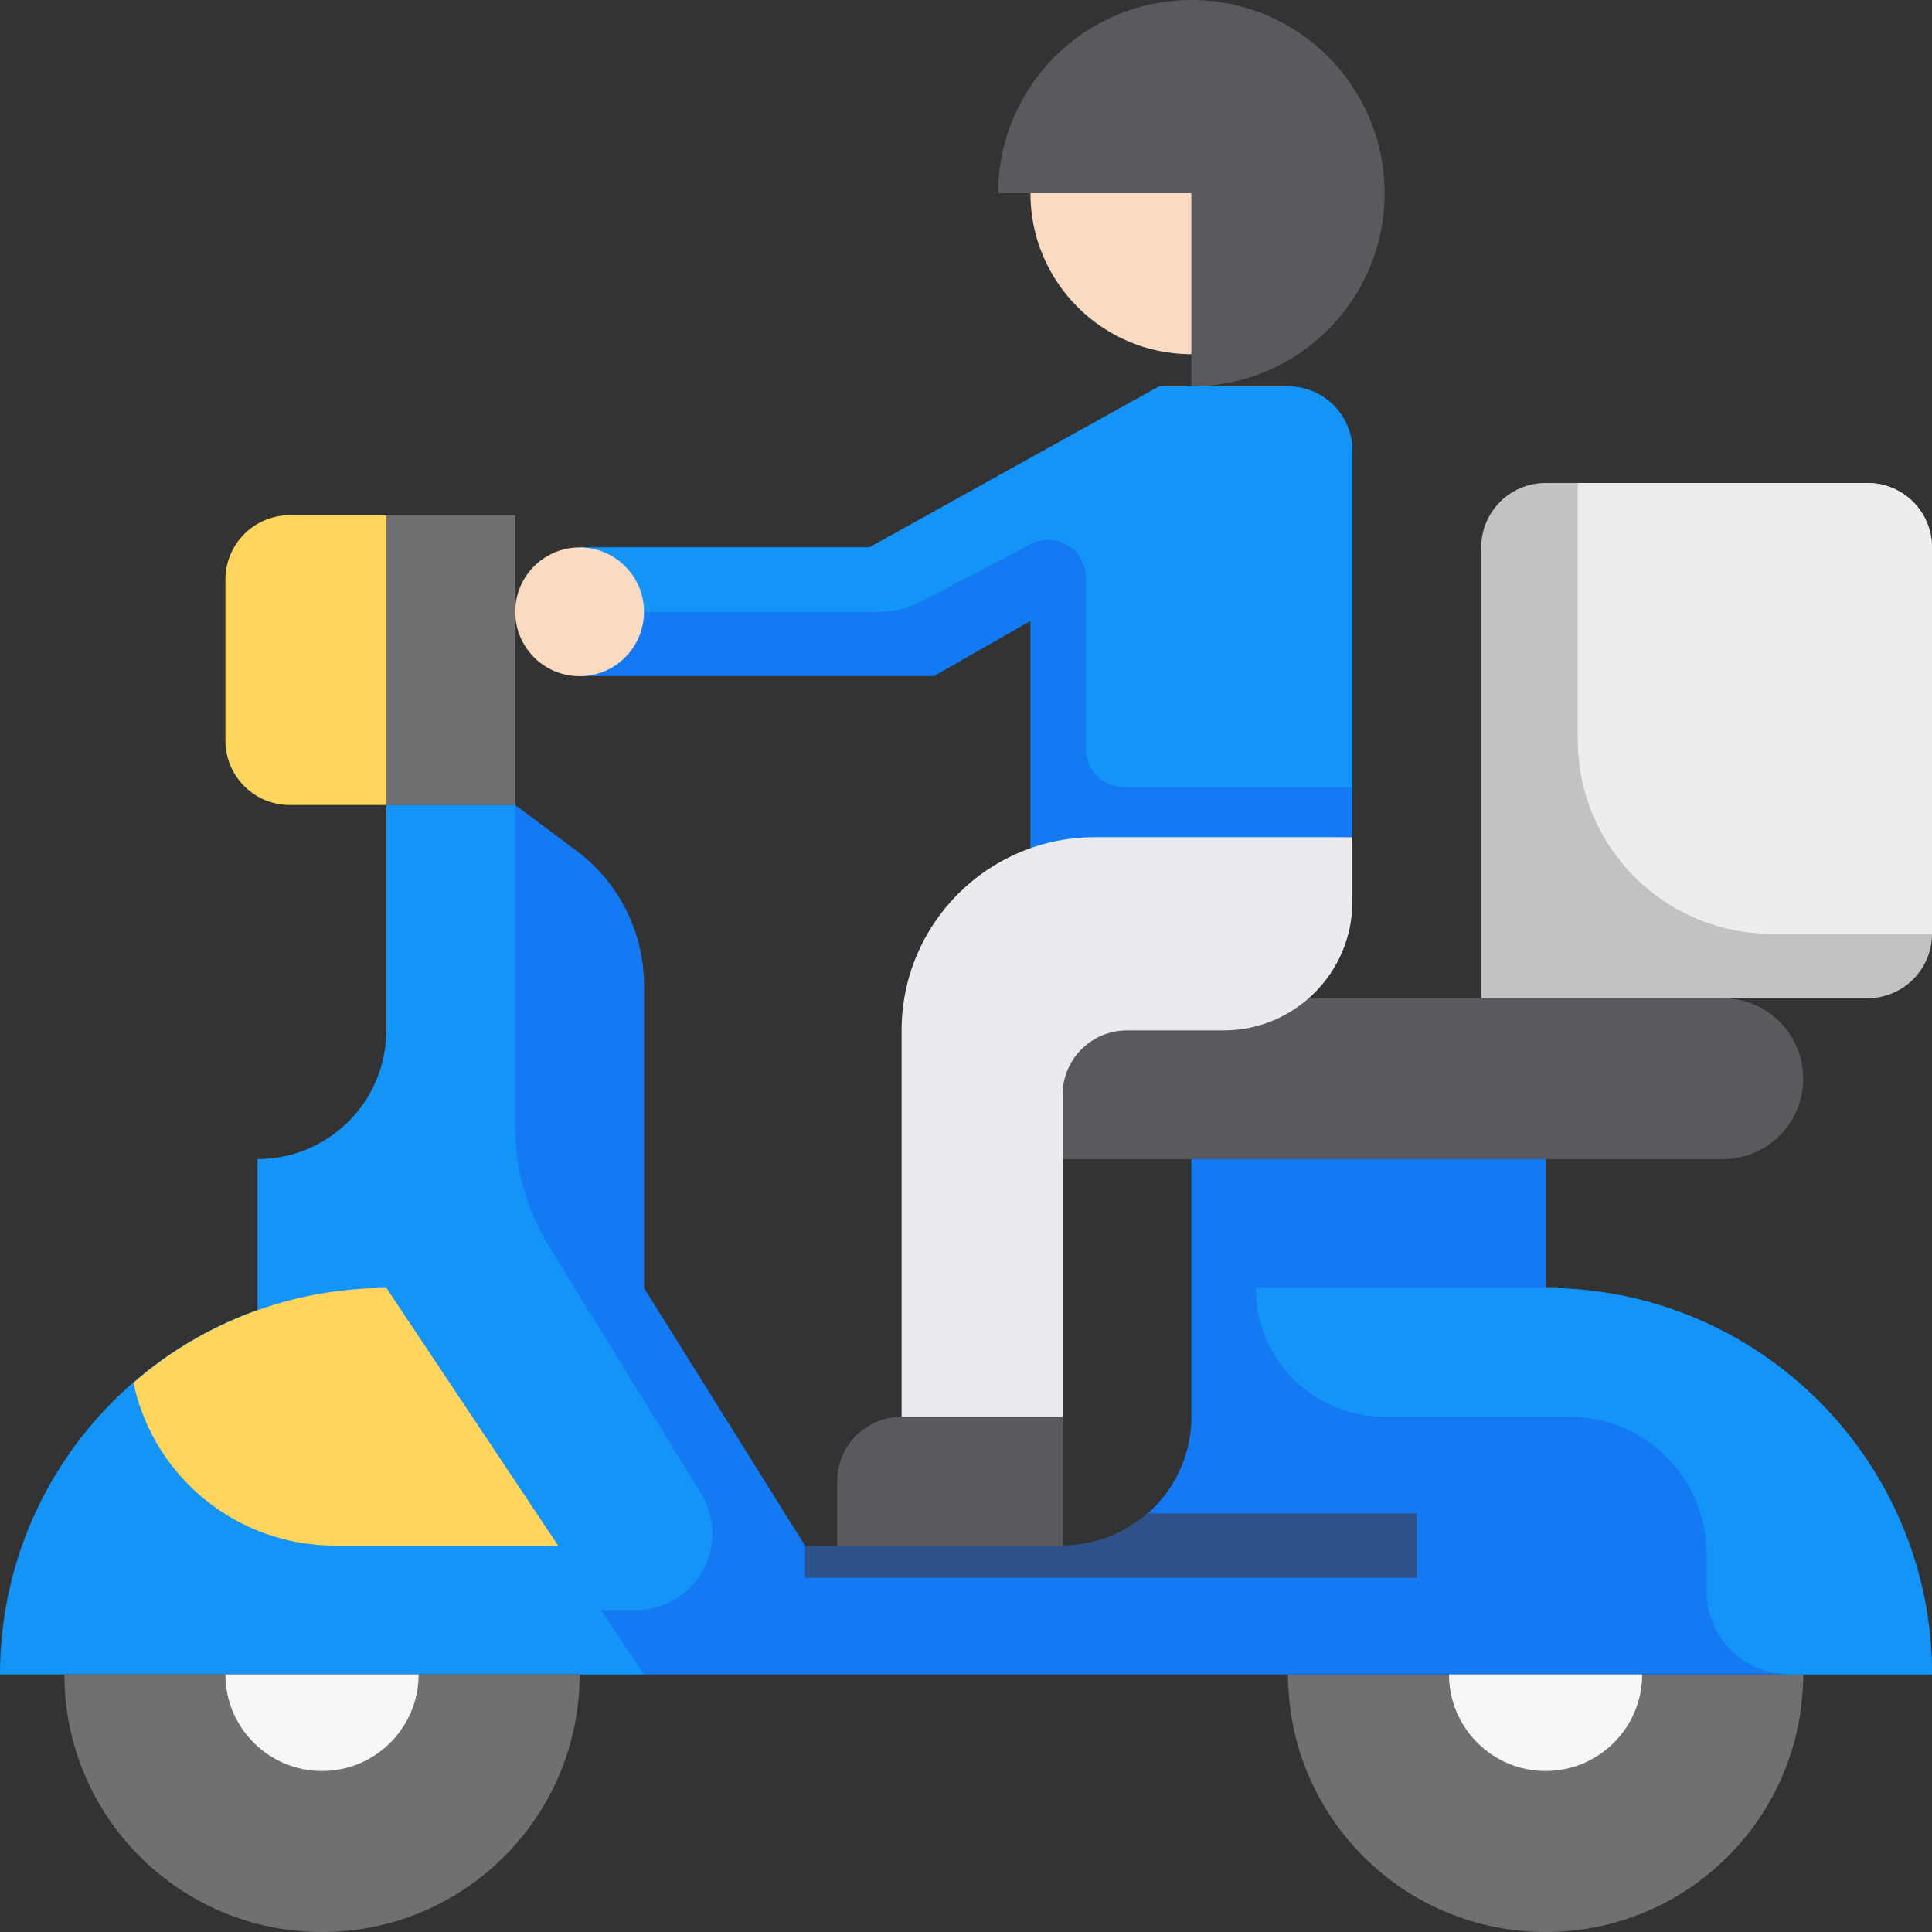 <?xml version="1.0" encoding="UTF-8"?>
<svg id="_레이어_2" data-name="레이어 2" xmlns="http://www.w3.org/2000/svg" viewBox="0 0 480 480">
  <rect x="0" y="0" width="480" height="480" fill="#333333" stroke="none"/>
  <defs>
    <style>
      .cls-1 {
        fill: #707070;
      }

      .cls-1, .cls-2, .cls-3, .cls-4, .cls-5, .cls-6, .cls-7, .cls-8, .cls-9, .cls-10, .cls-11 {
        stroke-width: 0px;
      }

      .cls-2 {
        fill: #595a5d;
      }

      .cls-3 {
        fill: #eaebef;
      }

      .cls-4 {
        fill: #2f518a;
      }

      .cls-5 {
        fill: #fbdac2;
      }

      .cls-6 {
        fill: #ffd55d;
      }

      .cls-7 {
        fill: #ededed;
      }

      .cls-8 {
        fill: #1394f6;
      }

      .cls-9 {
        fill: #f7f7f9;
      }

      .cls-10 {
        fill: #147af4;
      }

      .cls-11 {
        fill: #c0c2c4;
      }
    </style>
  </defs>
  <g id="_레이어_1-2" data-name="레이어 1">
    <g>
      <path class="cls-2" d="M208,384v-16c0-8.84,7.16-16,16-16h40v32h-56Z"/>
      <path class="cls-10" d="M256,210.74v-56.46l32-18.29-56,32h-88v-32h72l72-40h32c8.84,0,16,7.16,16,16v96l-80,2.74Z"/>
      <path class="cls-8" d="M320,96h-32l-72,40h-72v16h74.45c3.65,0,7.24-.89,10.47-2.58l27.16-14.22c4.6-2.4,10.27-.63,12.67,3.97.7,1.34,1.07,2.83,1.07,4.35v42.66c0,5.18,4.2,9.38,9.38,9.39h56.8v-83.57c0-8.84-7.16-16-16-16h0Z"/>
      <path class="cls-1" d="M448,416c0,35.35-28.65,64-64,64s-64-28.65-64-64h128Z"/>
      <path class="cls-10" d="M384,320v-32h-88v64c0,17.67-14.33,32-32,32h-64l-40-64v-75.2c0-13.11-6.17-25.46-16.66-33.34l-15.34-11.46h-32v56c0,17.67-14.33,32-32,32v40.72l80,87.28h336c0-53.02-42.98-96-96-96Z"/>
      <path class="cls-8" d="M136.36,309.6c-5.47-8.89-8.36-19.12-8.36-29.55v-80.05h-32v56c0,17.67-14.33,32-32,32v40.72l65.34,71.28h28.62c10.5,0,19.02-8.51,19.02-19.01,0-3.52-.98-6.97-2.82-9.97l-37.8-61.42Z"/>
      <path class="cls-9" d="M408,416c0,13.25-10.75,24-24,24s-24-10.75-24-24h48Z"/>
      <path class="cls-8" d="M160,416H0c0-53.02,42.98-96,96-96l64,96Z"/>
      <path class="cls-6" d="M72,128h24v72h-24c-8.84,0-16-7.16-16-16v-40c0-8.84,7.16-16,16-16Z"/>
      <path class="cls-1" d="M96,128h32v72h-32v-72Z"/>
      <circle class="cls-5" cx="144" cy="152" r="16"/>
      <path class="cls-2" d="M264,248h164c11.05,0,20,8.95,20,20s-8.95,20-20,20h-164v-40Z"/>
      <path class="cls-11" d="M384,120h80c8.84,0,16,7.16,16,16v96c0,8.84-7.16,16-16,16h-96v-112c0-8.84,7.16-16,16-16Z"/>
      <path class="cls-3" d="M264,352v-80c0-8.84,7.16-16,16-16h24c17.67,0,32-14.33,32-32v-16h-64c-26.51,0-48,21.49-48,48v96h40Z"/>
      <path class="cls-2" d="M296,96c26.51,0,48-21.49,48-48S322.51,0,296,0s-48,21.49-48,48h48v48Z"/>
      <path class="cls-5" d="M296,88c-22.09,0-40-17.91-40-40h40v40Z"/>
      <path class="cls-7" d="M464,120h-72v63.82c0,26.61,21.57,48.18,48.18,48.18h39.82v-96c0-8.84-7.16-16-16-16Z"/>
      <path class="cls-6" d="M96,320c-23.12-.01-45.45,8.36-62.86,23.56,5.04,23.58,25.88,40.43,49.99,40.44h55.54l-42.66-64Z"/>
      <path class="cls-8" d="M384,320h-72c0,17.67,14.33,32,32,32h45.91c18.83,0,34.09,15.26,34.09,34.09h0v9.3c0,11.38,9.23,20.61,20.61,20.61h35.39c0-53.02-42.98-96-96-96Z"/>
      <path class="cls-1" d="M144,416c0,35.35-28.65,64-64,64s-64-28.65-64-64h128Z"/>
      <path class="cls-9" d="M104,416c0,13.25-10.75,24-24,24s-24-10.75-24-24h48Z"/>
      <path class="cls-4" d="M352,392v-16h-67.04c-5.78,5.13-13.23,7.98-20.96,8h-64v8h152Z"/>
    </g>
  </g>
</svg>